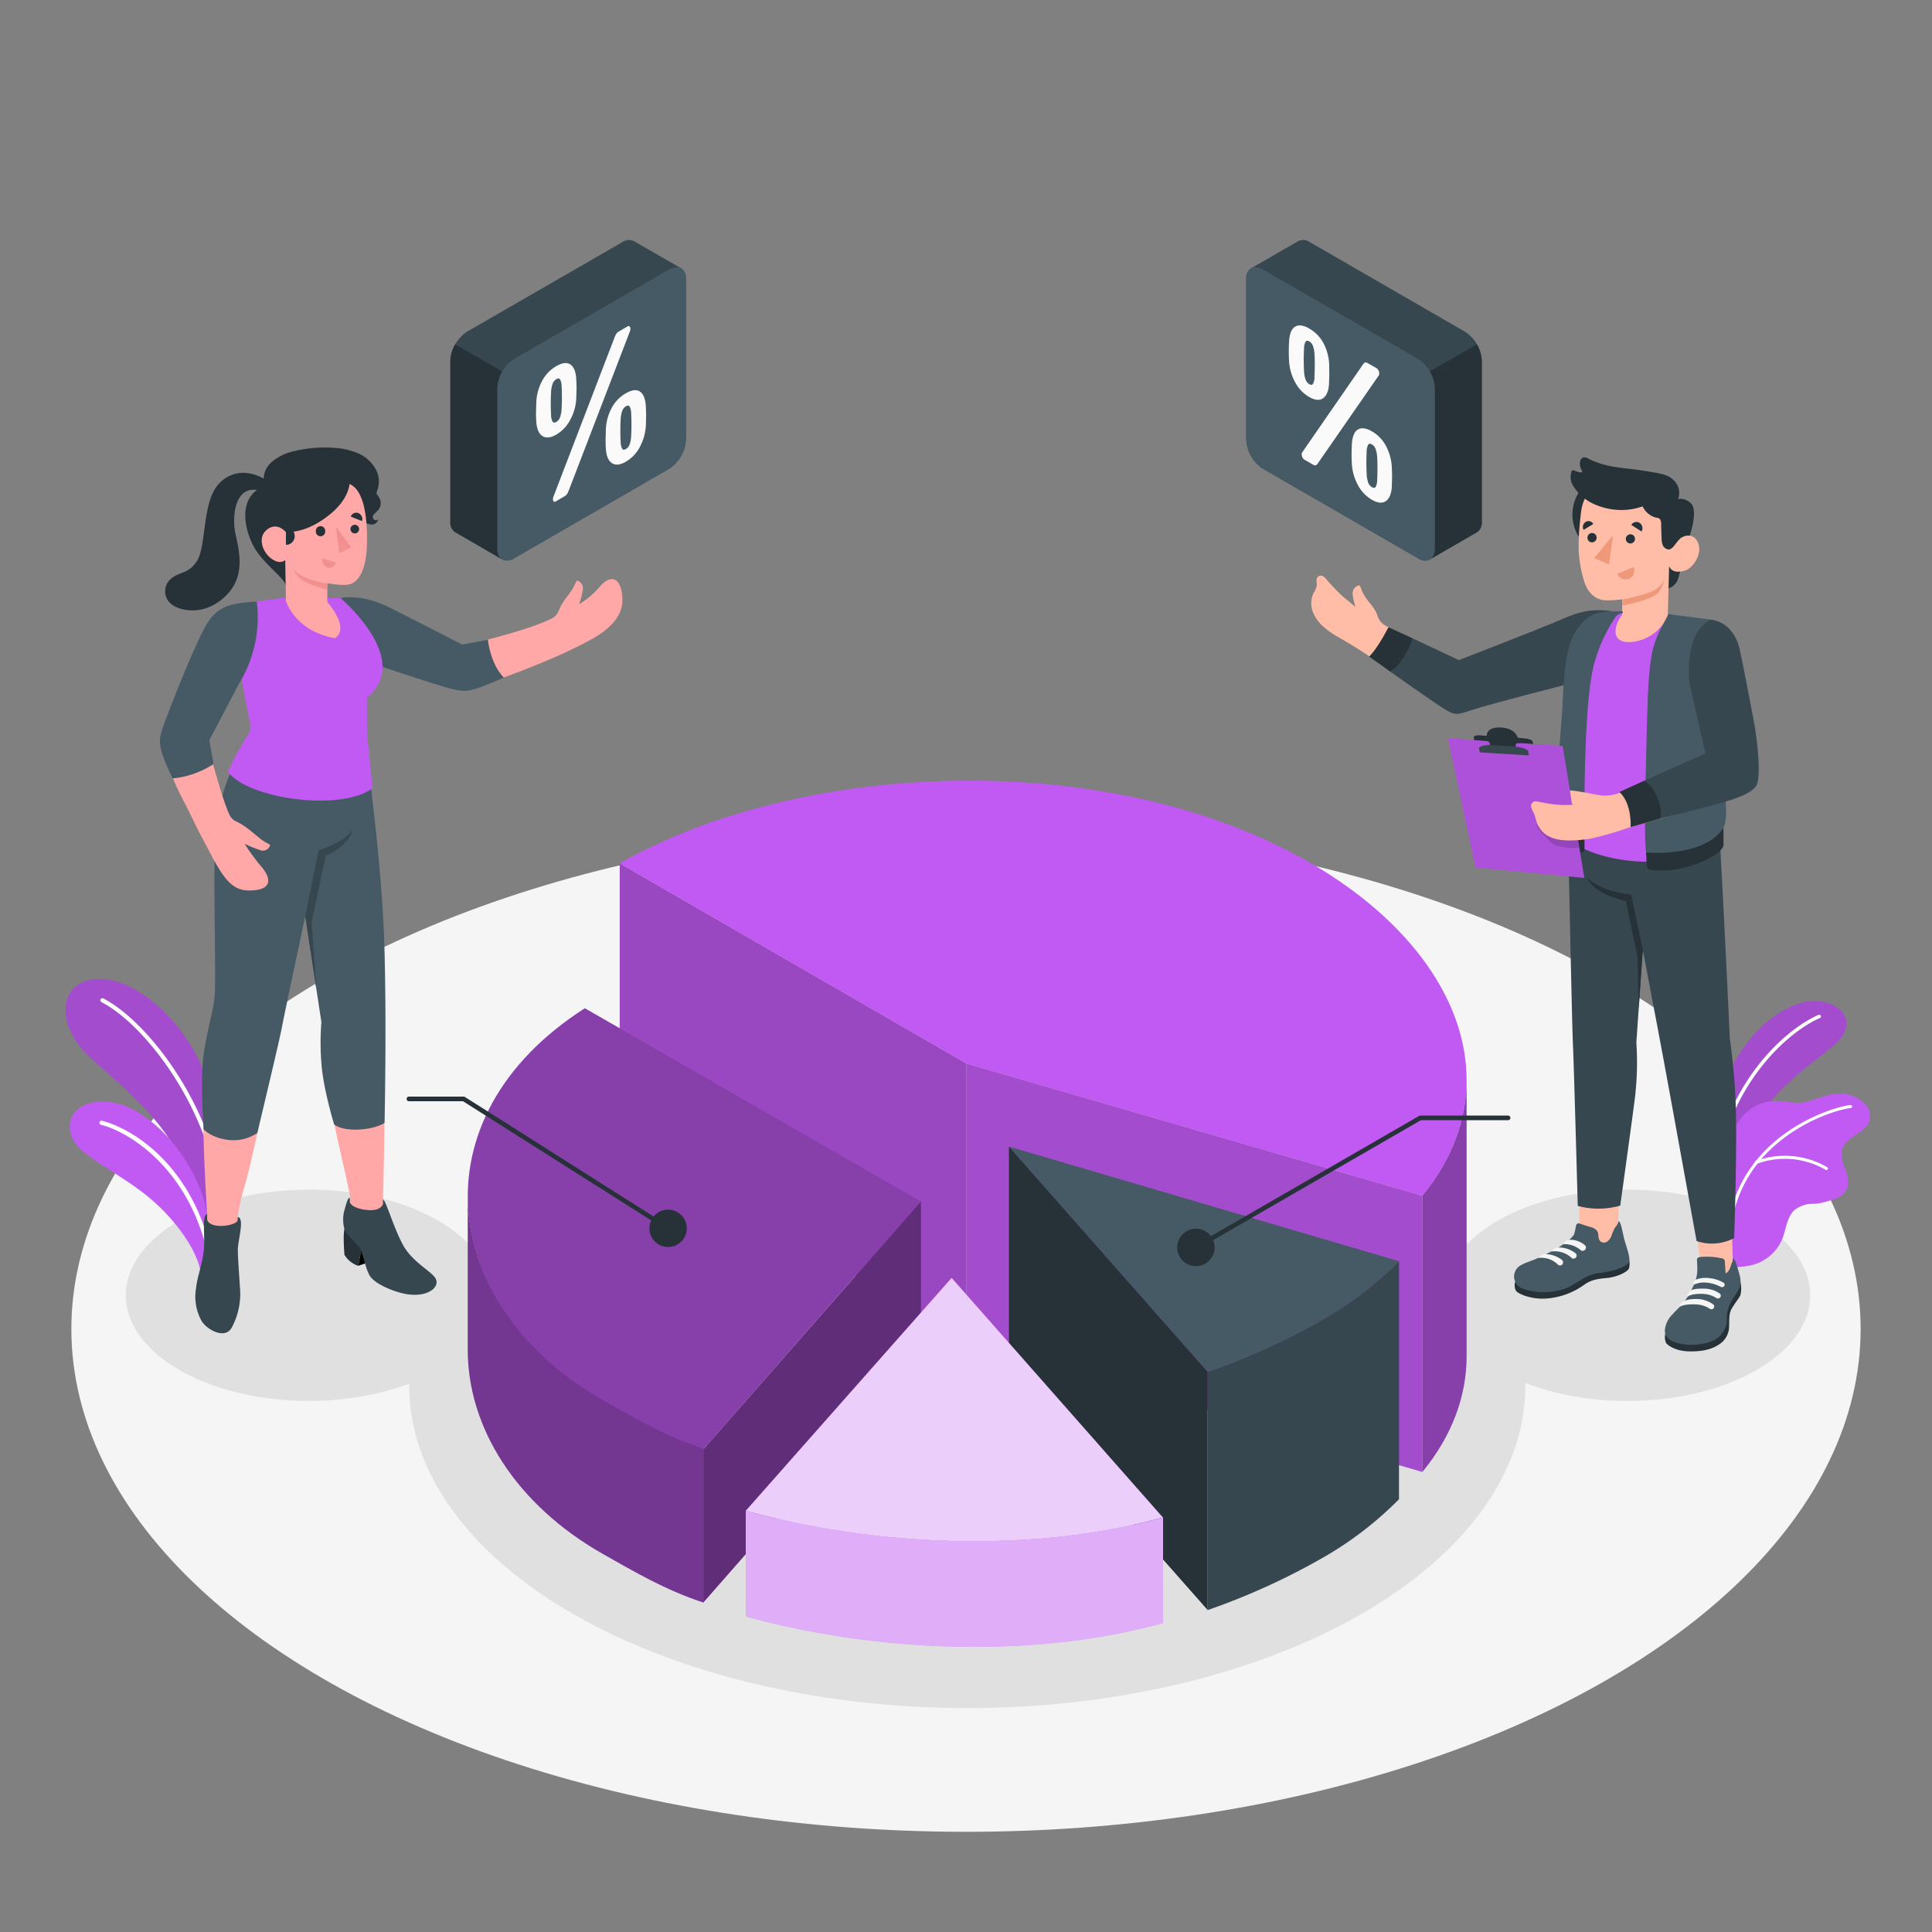 <svg xmlns="http://www.w3.org/2000/svg" viewBox="0 0 500 500"><rect x="0" y="0" width="500" height="500" fill="#808080" stroke="none"/><g id="freepik--Floor--inject-42"><ellipse id="freepik--floor--inject-42" cx="250" cy="343.94" rx="231.53" ry="130.13" style="fill:#f5f5f5"></ellipse></g><g id="freepik--Shadows--inject-42"><ellipse id="freepik--Shadow--inject-42" cx="79.91" cy="335.22" rx="47.36" ry="27.34" style="fill:#e0e0e0"></ellipse><ellipse id="freepik--shadow--inject-42" cx="421.13" cy="335.22" rx="47.36" ry="27.34" style="fill:#e0e0e0"></ellipse><ellipse id="freepik--shadow--inject-42" cx="250.33" cy="358.68" rx="144.42" ry="83.38" style="fill:#e0e0e0"></ellipse></g><g id="freepik--Plants--inject-42"><g id="freepik--plants--inject-42"><path d="M58.16,303.59c.88-7.24-2.53-22.88-8.89-33.19s-17.34-18.64-26.08-16.79c-8.15,1.72-8.55,12.08.1,20s21.87,18.22,24.61,30.47l7,15.48Z" style="fill:#C05AF2"></path><g style="opacity:0.15"><path d="M58.16,303.59c.88-7.24-2.53-22.88-8.89-33.19s-17.34-18.64-26.08-16.79c-8.15,1.72-8.55,12.08.1,20s21.87,18.22,24.61,30.47l7,15.48Z"></path></g><path d="M57.48,313.56a.53.53,0,0,1-.42-.48c-1.84-25.31-19.38-47.84-30.8-53.73a.53.53,0,0,1-.23-.72.53.53,0,0,1,.72-.23c11.64,6,29.51,28.91,31.37,54.6a.54.54,0,0,1-.49.57Z" style="fill:#fff"></path><path d="M51.87,328.93c-.67-4.21-4.82-11.53-12.18-18.06-8.15-7.22-19.06-11.42-21.07-16.51-2.42-6.12,3.08-10.95,12.08-8.7s23.54,16.67,23.82,35.75Z" style="fill:#C05AF2"></path><path d="M54.16,324.87a.54.54,0,0,1-.42-.4c-5-22.1-20.24-31.5-27.6-33.38a.54.54,0,0,1-.39-.65.53.53,0,0,1,.65-.39c8.14,2.09,23.28,11.63,28.38,34.18a.52.52,0,0,1-.4.64A.41.41,0,0,1,54.16,324.87Z" style="fill:#fff"></path></g><g id="freepik--plants--inject-42"><path d="M442.36,304.79s-.85-13.12,3.74-24.25,12.26-18.93,20.34-21.06,16.06,4.23,8.22,11S452.2,285.32,448.51,306Z" style="fill:#C05AF2"></path><g style="opacity:0.15"><path d="M442.36,304.79s-.85-13.12,3.74-24.25,12.26-18.93,20.34-21.06,16.06,4.23,8.22,11S452.2,285.32,448.51,306Z"></path></g><path d="M444.16,301h-.09a.45.45,0,0,1-.34-.53c4.81-22.86,19.67-34.72,26.86-37.8a.45.45,0,1,1,.35.82c-7,3-21.61,14.66-26.34,37.16A.46.46,0,0,1,444.16,301Z" style="fill:#fff"></path><path d="M483.93,289.76c-.4,1.71-2,2.86-3.44,3.81s-3.08,2-3.66,3.62c-1.17,3.34,2.5,7,1.19,10.32a5.48,5.48,0,0,1-3.27,2.83,36,36,0,0,1-3.55,1,15.13,15.13,0,0,1-1.75.2,7.88,7.88,0,0,0-4.87,1.48c-2.14,1.8-2.3,5-3.3,7.57a11.57,11.57,0,0,1-7.09,6.59c-2.65.87-6.83,1-7.76,0-.7-.82.36-3.87.19-4.93a43.72,43.72,0,0,1-.51-8.24,15.74,15.74,0,0,0-.18-3.76c-.28-1.38-.54-2.77-.8-4.16s-.85-2.61-.6-4.22a15.55,15.55,0,0,1,1.59-4.38c.68-1.38,1.36-2.75,2.06-4.12a21.69,21.69,0,0,1,2.88-4.58,11.53,11.53,0,0,1,8.3-3.87c2.6-.06,5.33.89,7.91.27s4.85-1.75,7.47-2.06a9.18,9.18,0,0,1,7.69,2.31A4.88,4.88,0,0,1,483.93,289.76Z" style="fill:#C05AF2"></path><path d="M447.38,320h0a.39.39,0,0,1-.36-.42c1.78-24.76,26-32.91,31.85-33.6a.41.41,0,0,1,.44.35.39.39,0,0,1-.35.43c-5.76.68-29.41,8.65-31.15,32.88A.41.41,0,0,1,447.38,320Z" style="fill:#fff"></path><path d="M472.68,302.81a.44.44,0,0,1-.22-.07,21,21,0,0,0-17.81-1.54.39.39,0,0,1-.5-.24.4.4,0,0,1,.24-.5,21.76,21.76,0,0,1,18.51,1.63.39.39,0,0,1-.22.72Z" style="fill:#fff"></path></g></g><g id="freepik--pie-chart--inject-42"><g id="freepik--pie-chart--inject-42"><path d="M250.13,275.24l-89.75-51.81c38-21.66,97.65-28.14,146.85-13.61,60.78,18,90.19,63.87,60.88,99.64Z" style="fill:#C05AF2"></path><polygon points="250.13 275.24 250.13 346.73 368.11 380.94 368.11 309.46 250.13 275.24" style="fill:#C05AF2"></polygon><polygon points="250.13 275.24 250.13 346.73 368.11 380.94 368.11 309.46 250.13 275.24" style="opacity:0.15"></polygon><polygon points="160.38 223.43 160.38 294.91 250.13 346.73 250.13 275.24 160.38 223.43" style="fill:#C05AF2"></polygon><polygon points="160.38 223.43 160.38 294.91 250.13 346.73 250.13 275.24 160.38 223.43" style="opacity:0.2"></polygon><path d="M368.11,380.94c7.8-9.52,11.44-19.76,11.44-30V279.46c0,10.24-3.64,20.48-11.44,30Z" style="fill:#C05AF2"></path><path d="M368.11,380.94c7.8-9.52,11.44-19.76,11.44-30V279.46c0,10.24-3.64,20.48-11.44,30Z" style="opacity:0.3"></path><path d="M342.29,341.54a177.64,177.64,0,0,1-29.74,13.52l-51.44-58.33L362.06,326.4A91.48,91.48,0,0,1,342.29,341.54Z" style="fill:#455a64"></path><polygon points="261.11 296.73 261.11 358.37 312.55 416.69 312.55 355.06 261.11 296.73" style="fill:#263238"></polygon><path d="M312.55,416.69a176.85,176.85,0,0,0,29.74-13.52A91.48,91.48,0,0,0,362.06,388V326.4a91.48,91.48,0,0,1-19.77,15.14,177.64,177.64,0,0,1-29.74,13.52Z" style="fill:#37474f"></path><path d="M182,375.09c-9.72-3.19-17.66-7.86-26-12.58-42.24-24-49-73.19-4.64-101.57l86.94,49.95Z" style="fill:#C05AF2"></path><path d="M182,375.09c-9.72-3.19-17.66-7.86-26-12.58-42.24-24-49-73.19-4.64-101.57l86.94,49.95Z" style="opacity:0.3"></path><polygon points="238.35 310.89 182.02 375.09 182.02 414.72 238.35 350.52 238.35 310.89" style="fill:#C05AF2"></polygon><polygon points="238.35 310.89 182.02 375.09 182.02 414.72 238.35 350.52 238.35 310.89" style="opacity:0.5"></polygon><path d="M182,414.72c-9.72-3.19-17.66-7.86-26-12.58-22.5-12.78-34.94-32.71-34.94-52.83V309.46c0,20.12,12.44,40.05,34.94,52.83,8.31,4.72,16.25,9.39,26,12.58Z" style="fill:#C05AF2"></path><path d="M182,414.72c-9.72-3.19-17.66-7.86-26-12.58-22.5-12.78-34.94-32.71-34.94-52.83V309.46c0,20.12,12.44,40.05,34.94,52.83,8.31,4.72,16.25,9.39,26,12.58Z" style="opacity:0.4"></path><path d="M300.94,392.72C267.48,402,226.61,400.28,193,391l53.28-60.28Z" style="fill:#C05AF2"></path><path d="M300.94,392.72C267.48,402,226.61,400.28,193,391l53.28-60.28Z" style="fill:#fff;opacity:0.7"></path><path d="M193,418.33c33.62,9.27,74.49,11,108,1.71V392.72C267.48,402,226.61,400.28,193,391Z" style="fill:#C05AF2"></path><path d="M193,418.33c33.62,9.27,74.49,11,108,1.71V392.72C267.48,402,226.61,400.28,193,391Z" style="fill:#fff;opacity:0.5"></path></g><g id="freepik--Line--inject-42"><circle cx="172.9" cy="317.89" r="4.84" style="fill:#263238"></circle><path d="M172.9,318.49a.62.62,0,0,1-.32-.09L119.83,285h-14a.6.6,0,0,1,0-1.2H120a.58.58,0,0,1,.32.1l52.9,33.52a.59.59,0,0,1,.18.82A.58.58,0,0,1,172.9,318.49Z" style="fill:#263238"></path></g><g id="freepik--line--inject-42"><path d="M304.67,322.83a4.84,4.84,0,1,0,4.84-4.84A4.84,4.84,0,0,0,304.67,322.83Z" style="fill:#263238"></path><path d="M309.51,323.43a.6.6,0,0,1-.52-.3.59.59,0,0,1,.22-.81l58.07-33.53a.6.6,0,0,1,.29-.08h22.72a.6.6,0,0,1,.6.6.59.59,0,0,1-.6.59H367.73L309.8,323.35A.6.6,0,0,1,309.51,323.43Z" style="fill:#263238"></path></g></g><g id="freepik--character-2--inject-42"><g id="freepik--Character--inject-42"><path d="M345.66,152.55c.47.49,1,1,1.45,1.44.66.63,2,1.64,2.68,2.27.2.19,1,.7,1.06.92a14.3,14.3,0,0,1-.78-3.37,2.08,2.08,0,0,1,1.62-2.31c.45-.05.48,1.08,1.42,2.65,1.2,2,2.75,3,3.47,5.48a4.44,4.44,0,0,0,2.32,2.46l18.66,9.27s13.64-5.06,20.71-7.83c8.21-3.22,17.61-6.28,19.19-4.6l-15.69,14.18s-11.94,6.47-21.24,10.17c-3.13,1.25-4.87.8-7.4-.9a172,172,0,0,1-15.9-10.51,105.11,105.11,0,0,0-10.15-6.56c-2.71-1.52-5.87-3.56-7.14-6.54a6.28,6.28,0,0,1-.06-5.16,6.5,6.5,0,0,0,.9-2,9.5,9.5,0,0,0-.06-1.3,1.34,1.34,0,0,1,.46-1.16,1.18,1.18,0,0,1,1.23,0,3.61,3.61,0,0,1,.94.89C344.09,150.88,344.86,151.73,345.66,152.55Z" style="fill:#ffbda7"></path><path d="M417.17,158.17c-7-1-10.58,1.13-15.4,3.13-5.74,2.37-24.22,9.54-24.22,9.54l-11.92-5.62s-2.74,6.19-5.69,8.71c0,0,10.71,7.59,13.69,9.44s3.15,1.75,7.83.22,25.83-6.93,25.83-6.93Z" style="fill:#37474f"></path><path d="M365.63,165.22l-6.29-2.91s-2.69,5.33-5,7.61l5.6,4a15.12,15.12,0,0,0,3.52-4.2A18.59,18.59,0,0,0,365.63,165.22Z" style="fill:#263238"></path><g id="freepik--Botom--inject-42"><path d="M448.56,329.39c-2.43,1.4-5.17,1.37-8.15.24l-2-16,9.68,1Z" style="fill:#ffbda7"></path><path d="M418.7,320.69c-2,4.57-5.76,3.43-10.1.67l.27-16.13,10.24-.31Z" style="fill:#ffbda7"></path><path d="M431,345.09a3.81,3.81,0,0,0,.18,2.48c.34.49,2.23,2,5.58,2.15,3.2.14,6-.38,7.88-1.63a5.5,5.5,0,0,0,2.83-4.41c.12-1.82-.13-3.57.69-5s2-2.82,2.26-3.52a7.19,7.19,0,0,0-.09-3.71Z" style="fill:#263238"></path><path d="M439.25,329a9,9,0,0,1-.33,2,21.3,21.3,0,0,1-3.11,6c-.94,1.17-2.11,2.15-3.1,3.29a6.53,6.53,0,0,0-1.85,4c-.06,2.51,2.68,3.28,4.78,3.59a15.44,15.44,0,0,0,6.79-.54,6.24,6.24,0,0,0,4.44-5.13c.09-.7,0-1.41.09-2.11a9.81,9.81,0,0,1,1.82-4.44,13.42,13.42,0,0,0,1.42-2.43c.61-1.57,0-3.29-.43-4.83-.4-1.32-.86-2.82-1.32-2.68a1.85,1.85,0,0,1-.09.81,3.38,3.38,0,0,0-.34.8,6.36,6.36,0,0,1-.35,1,2.77,2.77,0,0,1-1.08,1.26l-.18-2.83a1.27,1.27,0,0,0-.24-.83,1.3,1.3,0,0,0-.81-.32,17.66,17.66,0,0,0-5.37-.29,1,1,0,0,0-.71.34,1.06,1.06,0,0,0-.1.64C439.23,327.19,439.29,328.08,439.25,329Z" style="fill:#455a64"></path><path d="M436.76,335.58c.91-.72,3-.79,4.15-.71a7,7,0,0,1,3.28,1.05.73.73,0,0,0,.95-.11h0a.69.69,0,0,0-.1-1.06,7.08,7.08,0,0,0-3.69-1.24c-2.82-.12-3.63.39-3.63.39S436.46,334.76,436.76,335.58Z" style="fill:#f5f5f5"></path><path d="M434.69,338.21c1.15-.72,3.46-.69,4.6-.6a6.6,6.6,0,0,1,3.2,1.1.73.73,0,0,0,.95-.1h0a.69.69,0,0,0-.1-1.06,7.3,7.3,0,0,0-3.78-1.35c-2.82-.12-3.53.48-3.53.48A2.33,2.33,0,0,0,434.69,338.21Z" style="fill:#f5f5f5"></path><path d="M442.38,330.78a7,7,0,0,0-3.52.4c-.49.3-.79,1.09-.47,1.28a6.45,6.45,0,0,1,3.12-.53,9.51,9.51,0,0,1,3.07.75c.24.1.53.24.79.37a.66.66,0,0,0,.91-.31h0a.62.62,0,0,0-.27-.8A9.06,9.06,0,0,0,442.38,330.78Z" style="fill:#f5f5f5"></path><path d="M392.12,331.79a3,3,0,0,0,.19,2.23c.33.64,3.8,2.46,8.38,2a19.22,19.22,0,0,0,9.41-3.6c1.71-1.21,3.53-1.49,5.8-1.68s5.23-1.43,5.69-2.5a5,5,0,0,0-.16-2.9Z" style="fill:#263238"></path><path d="M410.17,317.11l-1.21-.4a1,1,0,0,0-.68-.06c-.29.12-.4.47-.47.78a11.24,11.24,0,0,1-.44,2,5,5,0,0,1-1.25,1.39,20.74,20.74,0,0,1-3.6,2.48c-1.48.85-2.93,1.52-4.46,2.26s-3.65,1.26-4.86,2.13a3.31,3.31,0,0,0,.18,5.47c1.81,1,6.5,2,11.35.45,2.64-.84,5.52-3.77,9-4.15,2.22-.24,6.41-1,7.79-2.72.51-.76-.27-3.12-.91-5.15-.7-2.22-1.05-5.71-1.78-5.49,0,.75-.66,1.2-1,1.83a12.89,12.89,0,0,0-.75,1.8,3.24,3.24,0,0,1-1.11,1.57,1.5,1.5,0,0,1-1.81-.05c-.67-.66-.32-1.86-.82-2.66a2.89,2.89,0,0,0-1.6-1Z" style="fill:#455a64"></path><path d="M404.56,322a2.06,2.06,0,0,1,1.61-1.15,5.94,5.94,0,0,1,3.95,1.36.82.82,0,0,1-.08,1.37h0a.81.81,0,0,1-1-.08A6.35,6.35,0,0,0,404.56,322Z" style="fill:#f5f5f5"></path><path d="M401.47,323.89a2.4,2.4,0,0,1,1.92-1.06,7.34,7.34,0,0,1,4.32,1.47.81.81,0,0,1-.07,1.33h0a.78.78,0,0,1-.91-.08A6.38,6.38,0,0,0,401.47,323.89Z" style="fill:#f5f5f5"></path><path d="M398.06,325.57a2.66,2.66,0,0,1,2-1,7.15,7.15,0,0,1,4.15,1.49.81.81,0,0,1-.07,1.33h0a.8.8,0,0,1-.92-.08A6.1,6.1,0,0,0,398.06,325.57Z" style="fill:#f5f5f5"></path><path d="M444.79,212.44c1.1,17.52,2.88,56.17,2.88,56.17.25,2.18,1.06,7.41,1.45,15.27.58,11.39-.32,36.53-.32,36.53a12.32,12.32,0,0,1-9.73.77s-6.48-35.86-8.55-47c-1.82-9.83-5.37-28.34-5.37-28.34l-1.66,23.95a78.25,78.25,0,0,1-.39,14.47c-.65,5.19-3.78,27.75-3.78,27.75a20.58,20.58,0,0,1-11,.08s-1-36.81-1.24-41.59c-.27-5.46-1.41-61.54-1.41-61.54Z" style="fill:#37474f"></path><path d="M425.15,245.8l-3-14.3s-7.21-.41-11.3-4.3c0,0,.82,3.91,9.93,6l3,14.46.3,13.45Z" style="fill:#263238"></path></g><path d="M441.49,160.29c3.44.61,3.67,2.32,4.42,5.73a28.21,28.21,0,0,1,.88,8.4l-2.57,20.19.88,23.26c-5.54,6-27.7,8-39.81-.87,0,0,.14-38.21.69-44.34,1-10.72,5.84-14.52,13-14.5l12.19,1Z" style="fill:#C05AF2"></path><path d="M428.6,133.21a10.83,10.83,0,1,1-10.79-10.86A10.82,10.82,0,0,1,428.6,133.21Z" style="fill:#263238"></path><path d="M432,135.33l2.31-6.21a4,4,0,0,1,3.36,1.2c1.44,1.48.61,6.09-1.2,10.61,0,0-1.78,8.24-2.49,9.59a3.74,3.74,0,0,1-2.16,1.73Z" style="fill:#263238"></path><path d="M432.16,141.3c.67.4,1.61-.87,2.43-1.72s3.5-2,4.82.8-1.2,6.62-3.3,7.27c-3.62,1.13-4.16-1.19-4.16-1.19l-.32,13a11.63,11.63,0,0,1-8.81,6.63c-6.42.85-5.08-4.43-3-7l0-4a22.41,22.41,0,0,1-4.88.23c-2.66-.42-4.33-2.52-5.12-5.41-1.28-4.63-1.76-8.37-.63-17.46,1.24-10,12.84-10,19.09-6.07S432.16,141.3,432.16,141.3Z" style="fill:#ffbda7"></path><path d="M432.1,142.18c1-.3,1.81-2,2.49-2.6,1.15-1-.29-10.46-.29-10.46a4.44,4.44,0,0,0-1.09-4.76c-1.56-1.73-4.17-1.93-8.64-2.65-2.2-.35-4.8-.53-7-.93a22.08,22.08,0,0,1-6.49-2.08,2,2,0,0,0-1.24-.32,1.16,1.16,0,0,0-.78.65,2.14,2.14,0,0,0-.18,1,4,4,0,0,0,.18,1.09c.07.21.5.84.41,1-.23.45-1.94-.31-2.29-.42a.43.43,0,0,0-.25,0,.44.44,0,0,0-.14.16,4.19,4.19,0,0,0,.2,3.62,12.22,12.22,0,0,0,6.15,5.23,17,17,0,0,0,8.38,1.17,16.38,16.38,0,0,0,3.57-.83,8.68,8.68,0,0,0,.78,1.22,5.58,5.58,0,0,0,1.16,1,4.77,4.77,0,0,0,1.39.65c.51.14,1,.07,1.28.62a2.64,2.64,0,0,1,.21,1.15c0,1.16.07,2.31.1,3.46a5.94,5.94,0,0,0,.23,1.74,1.9,1.9,0,0,0,1.17,1.22A1.18,1.18,0,0,0,432.1,142.18Z" style="fill:#263238"></path><path d="M419.88,155.15s5.95-1.18,8-2.27a7,7,0,0,0,2.88-2.83,9.37,9.37,0,0,1-1.65,3.34c-1.52,1.94-9.26,3.34-9.26,3.34Z" style="fill:#f0997a"></path><path d="M420.76,139.5a1.19,1.19,0,1,0,1.19-1.23A1.21,1.21,0,0,0,420.76,139.5Z" style="fill:#263238"></path><path d="M422.18,135.84l2.64,1.71a1.65,1.65,0,0,0-.49-2.23A1.53,1.53,0,0,0,422.18,135.84Z" style="fill:#263238"></path><path d="M422.74,146.74l-4.19,1.79a2.32,2.32,0,0,0,3.08,1.22A2.2,2.2,0,0,0,422.74,146.74Z" style="fill:#f0997a"></path><path d="M409.84,137.13l2.51-1.52a1.41,1.41,0,0,0-2-.53A1.55,1.55,0,0,0,409.84,137.13Z" style="fill:#263238"></path><path d="M410.83,139.13a1.2,1.2,0,0,0,1.18,1.24,1.23,1.23,0,0,0,1.2-1.24,1.19,1.19,0,1,0-2.38,0Z" style="fill:#263238"></path><polygon points="417.46 138.49 416.44 146.09 412.57 144.42 417.46 138.49" style="fill:#f0997a"></polygon><path d="M426,220.61l.17,3.37a1.23,1.23,0,0,0,1.09,1.16,25.35,25.35,0,0,0,11.65-1.49c7-2.61,7.13-4.85,7.13-4.85l0-4.56Z" style="fill:#263238"></path><path d="M410.06,217.21v2.6a.81.81,0,0,1-1.05.77,15.08,15.08,0,0,1-2.88-1.18,6.52,6.52,0,0,1-2.11-1.71l-.13-3.94Z" style="fill:#263238"></path><path d="M403.89,213.75c1.46,2.36,6.17,3.46,6.17,3.46s-.11-1.7,0-11,.45-26.62,2.49-34.36a41.32,41.32,0,0,1,5.42-12,2.68,2.68,0,0,1,2-1.19v-.45c-7-.11-8.64.6-11.61,4.34s-3.57,10.79-3.92,18.76C404.1,189,401.87,207.92,403.89,213.75Zm22.19-20.36c-.56,21.41-.32,25.47-.06,27.22,0,0,15,1.45,20-6.37,1.7-3.53-.23-11.69-.64-19.33l2.31-26.12a8.47,8.47,0,0,0-4.88-8.42l-11.06-1.44c-.93,2.16-3,5-4,9.21C426.49,173.56,426.4,181.35,426.08,193.39Z" style="fill:#455a64"></path><polygon points="374.71 191.03 404.41 193.07 410.02 227.2 381.86 224.52 374.71 191.03" style="fill:#C05AF2"></polygon><polygon points="374.71 191.03 404.41 193.07 410.02 227.2 381.86 224.52 374.71 191.03" style="opacity:0.1"></polygon><path d="M397.75,213.12c-.18.68.27,1.65,1.62,2.8,1.09.93,1.8,2.55,3.66,3,3.78.92,5.69.39,5.69.39l-.76-4.67Z" style="opacity:0.15"></path><path d="M383.13,194.58s-.07-.47-.15-1.05,1.71-.94,4-.79l4.38.29c2.29.14,4.21.74,4.29,1.32l.14,1.05Z" style="opacity:0.15"></path><path d="M381.41,190.82c-.05-.36.68-.6,1.64-.52l1.73.14s-.31-2.28,3.55-2.17,4.47,2.66,4.47,2.66l1.84.16c1,.09,1.92.46,2,.81l.16.64-15.3-1S381.46,191.18,381.41,190.82Z" style="fill:#263238"></path><path d="M383.46,191.61c1.4.07,2,.14,2.11,1s.17,1.79.17,1.79l6.77.47s-.21-1.29-.27-1.8.21-.87,1.29-.79l.13-.44L383,191.24Z" style="fill:#263238"></path><path d="M382.93,194.72s-.07-.47-.15-1.05,1.71-.94,4-.79l4.38.28c2.29.15,4.21.74,4.29,1.33l.15,1Z" style="fill:#37474f"></path><path d="M406.3,204.57c2.11.11,5.35.84,7.16,1.13a8.89,8.89,0,0,0,2.86.15,13.39,13.39,0,0,0,2.27-.44c2.6-1.19,23.32-9.67,23.32-9.67l-3.52-20.39s-.83-13.1,4.89-14.48c4.4,2,5.8,5.88,7.82,14.5,2.32,9.86,4.09,21.38,3.18,24.51-.62,2.14-.74,4.45-5.55,6.31-5.08,2-10.76,3.3-27.49,8.1a85.29,85.29,0,0,1-9.61,2.75c-8.54,1.33-11.94-.22-13.64-3.52-.49-1-.57-2-1-3a6.69,6.69,0,0,1-.7-1.63,1.26,1.26,0,0,1,.71-1.46,1.72,1.72,0,0,1,.81,0c1.36.26,2.71.52,4.06.71a26.32,26.32,0,0,0,4.69.16.51.51,0,0,0,.24,0c.23-.1.17-.19,0-.27" style="fill:#ffbda7"></path><path d="M442.83,160.37c4,.5,6.58,3.83,7.42,7.75,1.31,6.15,1.93,9.68,3.45,17.49,1.39,7.08,1.92,15.16,1,17.37s-5.41,3.67-8.25,4.51c-4.24,1.26-16.86,4.4-16.86,4.4.09-3-1.6-8-4.19-9.8L441.36,195l-4.08-18.08S435.5,163.77,442.83,160.37Z" style="fill:#37474f"></path><path d="M425.44,202.09s2.16.81,3.58,4.53.61,5.27.61,5.27L422,214.06s.43-6-2.89-9.09Z" style="fill:#263238"></path></g></g><g id="freepik--character-1--inject-42"><g id="freepik--character--inject-42"><path d="M53.62,314.27s-2-28.86-.46-39.71c1.28-9.32,2.78-13.18,3.05-15.3,0,0,2.3-21.89,2.49-40.49.09-9,.92-15.33,5.82-26l30.84,7c.64,4.73,3.52,36.72,4,64.68.45,24.48-.24,45.91-.24,45.91l0,1.28c0,1.43.32,2.43,1.24,4.73a27.65,27.65,0,0,0,4.88,8.08c.65.71,5.15,4.64,5.75,5.48,1.93,2.26-2.08,3.53-5,3.13-3.14-.42-8-1.61-9.39-3.52-.92-1.27-1.61-5.73-2.56-7-3.19-4.36-4.5-6.23-4.53-7.62,0-2.51.83-3.5,1.13-4.92-.25-3-6.65-27.35-6.76-36-.06-4.11.22-9.78.22-9.78l-5-28.49c-1.91,7.11-5.39,20.38-6.53,27.16-1.38,8.29-6.09,32.41-9.05,43.38a57.24,57.24,0,0,0-2,8.65s-.09,1-.09,1c-.07,1.23-.6,14.32-1.09,17.09-1,5.77-6.14,5-7,.37-.7-4,.18-16.26.2-17.77Z" style="fill:#ffa8a7"></path><path d="M53.62,314.27c-1.45,0-.5,5.62-.87,9.23-.4,3.86-1.67,6.68-2,9.84a12.86,12.86,0,0,0,1.21,8.11c1,2.31,6.08,5.48,8,2.17a18.54,18.54,0,0,0,2.12-10.68c-.23-3.73-.45-6.45-.53-9.28-.06-2.5,1.86-8.36,0-8.72l-.09,1c-.67,1.35-7.09,2.28-7.85-.31Z" style="fill:#37474f"></path><path d="M89.15,318c-.44,1.81,0,6.75,0,6.75a6.59,6.59,0,0,0,3.56,2.85L94,320.69Z" style="fill:#263238"></path><polygon points="92.73 327.57 98.87 325.55 100.35 320.11 93.45 323.6 92.73 327.57"></polygon><path d="M99.11,311.67l0-1.28c.83.4,2.66,7.12,5.14,11.72,2.27,4.21,6.76,6.55,8.22,8.38,1.95,2.45-1.84,5.6-7.93,4.3-3-.64-7.59-2.58-8.83-4.61s-1.65-5.78-2.67-7.28-3.42-3.22-3.93-4.93a9.24,9.24,0,0,1,0-4.7c.48-1.55.89-3.43,1.42-3.26l0,1.18c.41.83,1.88,1.79,4.95,2C97,313.23,98.44,313,99.11,311.67Z" style="fill:#37474f"></path><path d="M95,196s3.77,27.15,4.44,47.66.08,46.95.08,46.95-2.12,1.51-6.78,1.72-6.27-1.35-6.27-1.35-2.85-9.29-3.29-15.82a66.17,66.17,0,0,1,0-10.64L79,237.12S73.53,262.71,72.93,266s-6.34,27.21-6.34,27.21A11,11,0,0,1,59,295c-4.46-.59-6.3-2.73-6.3-2.73s-.92-12.31-.06-18.9,2.63-11.65,2.94-16-.31-27.66,0-37,1.36-16.58,8.36-29.15Z" style="fill:#455a64"></path><path d="M79,237.12,82.47,220s6-1.58,8.85-5.26c0,0-.78,4.08-7,6.7L80.65,238.5l1.25,17.64Z" style="fill:#37474f"></path><path d="M100.73,157.56c7.34,3.62,15.47,8.65,19.47,9.36,5.79-1.14,18.41-4.57,22.76-6.95a3.61,3.61,0,0,0,1.65-1.92c.82-2.16,1.91-3.21,3.14-5,1-1.38,1.29-2.83,1.7-2.77a2.11,2.11,0,0,1,1.38,2.36,17.4,17.4,0,0,1-1,3.78,22.51,22.51,0,0,0,5.22-4.38c2.78-3.41,5.61-2.94,6,2.49.14,1.95.07,6.1-7,10.36-2,1.23-6.56,3.46-9.32,4.69-7.36,3.28-15.62,6.25-20.93,8.12a13.9,13.9,0,0,1-6.37.15c-13.41-3-22.4-7.8-29.56-10.87l.24-12.26C92.54,154.92,94.41,154.44,100.73,157.56Z" style="fill:#ffa8a7"></path><path d="M87.92,154.74c5.2-.79,10.11,1.1,12.61,2.35,7.88,3.94,18.88,9.64,19.09,9.7s6.64-1.27,6.64-1.27.57,6.2,4.14,9.85c0,0-5.48,2.4-7.65,3s-3.09.57-6-.11-20-6.39-20-6.39Z" style="fill:#455a64"></path><path d="M73.83,154.61,65,155.87c1.6,9.51-2.9,17.88-2.9,17.88l2.81,14.47c-.12,1.72-3.15,5-5.93,11.53,5.21,7,29.1,10.38,37.44,4.26-.81-8-1.19-11.95-1.45-14.45l0-9c10.45-8.58-2.16-21.63-6.8-25.78H83.81Z" style="fill:#C05AF2"></path><path d="M41.81,191.08c1.88-7.33,8.2-20,10.46-25.84,2.59-6.73,7-9.11,11.86-9.18,1.76,2.29,2.51,13.75-2.95,20.31-2.32,4.89-7.62,15.13-7.62,15.13.18,1.32,3.75,14.89,5.82,19.37a3.61,3.61,0,0,0,1.83,1.76c2.15.93,4.67,3.28,6.38,4.61,1.34,1,2.37,1.2,2.28,1.61a1.94,1.94,0,0,1-2.32,1.23,31.24,31.24,0,0,1-4.25-1.72,53.32,53.32,0,0,0,4.25,5.82c2.89,3.34,2.79,6.19-2.83,6.28-4.26.06-6.5-2.33-10.28-9.62-1.08-2.1-2.65-4.89-3.95-7.59-3.28-6.83-3.92-7.44-5.72-11.8C41.94,194.56,41.08,193.91,41.81,191.08Z" style="fill:#ffa8a7"></path><path d="M66.45,155.67c-5.76.48-9.44.65-12.51,5.16S43,185.61,42,188.68s-1.2,4.69,2.67,12.77a23.11,23.11,0,0,0,10.58-3.72l-1.07-6.17L61.81,177A32.79,32.79,0,0,0,66.45,155.67Z" style="fill:#455a64"></path><path d="M73.93,151.53c0-1.54-5.12-5.21-7.68-9.1-2.38-3.6-5.71-13.51,2.17-16.67a7,7,0,0,1,0-3.21,6.18,6.18,0,0,1,2.12-3.18,13.57,13.57,0,0,1,6-2.7,32.86,32.86,0,0,1,9.84-.77,18.16,18.16,0,0,1,6.26,1.4,9.57,9.57,0,0,1,4.67,4.27,6.71,6.71,0,0,1,.4,5.14c-.36,1-.4.9.2,1.73a3,3,0,0,1,.59,2.19c-.23,1.69-1.84,2.11-2,3a.82.82,0,0,0,1.41.73,1.69,1.69,0,0,1-2,1.35c-1.82-.1-3.44-2.57-3.44-2.57Z" style="fill:#263238"></path><path d="M68.26,123.88c-3.05-1.77-7.65-2.57-11.31,1-4.83,4.71-3.35,16.14-6,20.33-2.43,3.85-5.27,2.44-7.54,5.51a4.26,4.26,0,0,0,1.21,5.83c2.35,1.65,7.39,2.35,11.77-.67,7.37-5.08,5.79-12.26,4.6-17.44s0-14.09,7.27-11.1C68.26,127.34,71.13,125.53,68.26,123.88Z" style="fill:#263238"></path><path d="M90.48,125.26c2.33,1,4.54,4.57,4.51,14.54,0,8.46-2.62,10.6-3.93,11.22s-3.86.31-6.35-.07v4.86s6,6.58,2,9.36C76.28,163.35,74,155.54,74,155.54l-.18-10.6s-1.43,1.5-4-.7c-2.07-1.82-2.82-4.94-1.26-6.65s3.56-1.85,5.37.06c0,0,3.78.52,8.77-2.61S90,128.5,90.48,125.26Z" style="fill:#ffa8a7"></path><path d="M90.7,136.93a1.12,1.12,0,1,0,1.16-1.12A1.13,1.13,0,0,0,90.7,136.93Z" style="fill:#263238"></path><path d="M81.75,137.43a1.21,1.21,0,1,0,2.41.09,1.21,1.21,0,1,0-2.41-.09Z" style="fill:#263238"></path><path d="M83.51,144.51l3.41,1.06a1.73,1.73,0,0,1-2.18,1.3A2,2,0,0,1,83.51,144.51Z" style="fill:#f28f8f"></path><path d="M93.67,134.85l-2.89-1.15a1.49,1.49,0,0,1,2-.89A1.62,1.62,0,0,1,93.67,134.85Z" style="fill:#263238"></path><path d="M74,136.28,74,141a2.21,2.21,0,0,0,2.26-2.27A2.43,2.43,0,0,0,74,136.28Z" style="fill:#263238"></path><polygon points="86.92 136.29 87.83 143.16 90.89 141.67 86.92 136.29" style="fill:#f28f8f"></polygon><path d="M84.71,151c-2.62-.3-8-1.81-8.89-4a5.72,5.72,0,0,0,1.93,2.78c1.63,1.4,7,2.86,7,2.86Z" style="fill:#f28f8f"></path></g></g><g id="freepik--percentage-signs--inject-42"><g id="freepik--percentage-box--inject-42"><path d="M379.13,85.84,339.05,62.7a3,3,0,0,0-3.08-.29l-12.15,7a3,3,0,0,0-1.29,2.81v41.59a9.56,9.56,0,0,0,4.34,7.5L367,144.49a3,3,0,0,0,3.06.3c.78-.45,11.39-6.6,12.17-7a3,3,0,0,0,1.28-2.81V93.34A9.58,9.58,0,0,0,379.13,85.84Z" style="fill:#37474f"></path><path d="M383.47,93.34v41.6a3,3,0,0,1-1.28,2.81l-12.09,7a3.12,3.12,0,0,0,1.17-2.75v-41.6A8.77,8.77,0,0,0,370,96.13l12.2-7A8.84,8.84,0,0,1,383.47,93.34Z" style="fill:#263238"></path><path d="M326.87,121.34,367,144.49c2.39,1.38,4.33.26,4.33-2.5v-41.6a9.58,9.58,0,0,0-4.33-7.5L326.86,69.75c-2.39-1.38-4.33-.26-4.33,2.5v41.59A9.56,9.56,0,0,0,326.87,121.34Z" style="fill:#455a64"></path><path d="M352.79,94.24a1.2,1.2,0,0,1,.47-.42.8.8,0,0,1,.68.15l2.23,1.26a1.55,1.55,0,0,1,.56.6,1.71,1.71,0,0,1,.21.83,1.24,1.24,0,0,1,0,.23,1.17,1.17,0,0,1-.09.24L341,120a1.27,1.27,0,0,1-.46.42.82.82,0,0,1-.69-.15L337.64,119a1.37,1.37,0,0,1-.55-.59,1.73,1.73,0,0,1-.21-.83,1,1,0,0,1,0-.23.64.64,0,0,1,.1-.24Z" style="fill:#fafafa"></path><path d="M360.21,121.1a13,13,0,0,0-1.47-5.59,9.54,9.54,0,0,0-3.71-3.89c-1.58-.91-2.81-1-3.71-.4s-1.38,2-1.47,3.9q-.06,1.35-.06,2.4c0,.71,0,1.5.06,2.38a13.07,13.07,0,0,0,1.55,5.59,9.63,9.63,0,0,0,3.63,3.84c1.49.86,2.7,1,3.63.35s1.44-1.9,1.55-3.8c0-.83.06-1.6.06-2.3S360.25,122.05,360.21,121.1Zm-3.8,3.23a4,4,0,0,1-.36,1.62c-.2.36-.54.4-1,.13a2.28,2.28,0,0,1-1-1.31,7.58,7.58,0,0,1-.36-2c-.1-2.49-.1-3.83,0-6a3.87,3.87,0,0,1,.36-1.61c.2-.37.54-.41,1-.14a2.31,2.31,0,0,1,1,1.31,7.66,7.66,0,0,1,.36,2A55.13,55.13,0,0,1,356.41,124.33Z" style="fill:#fafafa"></path><path d="M344,94.44a13,13,0,0,0-1.47-5.6A9.54,9.54,0,0,0,338.78,85c-1.58-.91-2.81-1-3.71-.39s-1.38,2-1.47,3.9q-.06,1.33-.06,2.4c0,.7,0,1.5.06,2.37a13.12,13.12,0,0,0,1.55,5.6,9.63,9.63,0,0,0,3.63,3.84c1.49.86,2.7,1,3.63.35s1.44-1.9,1.55-3.81c0-.83.06-1.59.06-2.3S344,95.38,344,94.44Zm-3.8,3.23a3.87,3.87,0,0,1-.36,1.61c-.2.37-.54.41-1,.14a2.39,2.39,0,0,1-1-1.31,7.35,7.35,0,0,1-.35-2,55.06,55.06,0,0,1,0-6,3.82,3.82,0,0,1,.35-1.62c.21-.36.55-.41,1-.13a2.24,2.24,0,0,1,1,1.31,7.58,7.58,0,0,1,.36,2A55.13,55.13,0,0,1,340.16,97.67Z" style="fill:#fafafa"></path></g><g id="freepik--percentage-box--inject-42"><path d="M120.87,85.84,161,62.7a3,3,0,0,1,3.08-.29l12.15,7a3,3,0,0,1,1.29,2.81v41.59a9.56,9.56,0,0,1-4.34,7.5l-40.08,23.15a3,3,0,0,1-3.06.3c-.78-.45-11.39-6.6-12.17-7a3,3,0,0,1-1.28-2.81V93.34A9.58,9.58,0,0,1,120.87,85.84Z" style="fill:#37474f"></path><path d="M116.53,93.34v41.6a3,3,0,0,0,1.28,2.81l12.09,7a3.12,3.12,0,0,1-1.17-2.75v-41.6A8.77,8.77,0,0,1,130,96.13l-12.2-7A8.84,8.84,0,0,0,116.53,93.34Z" style="fill:#263238"></path><path d="M173.13,121.34l-40.08,23.15c-2.39,1.38-4.33.26-4.33-2.5v-41.6a9.58,9.58,0,0,1,4.33-7.5l40.09-23.14c2.39-1.38,4.33-.26,4.33,2.5v41.59A9.56,9.56,0,0,1,173.13,121.34Z" style="fill:#455a64"></path><path d="M159,87.44a6.18,6.18,0,0,1,.46-1,1.86,1.86,0,0,1,.69-.64l2.22-1.31c.24-.13.42-.15.56,0a.69.69,0,0,1,.21.59,1.57,1.57,0,0,1,0,.27,2.68,2.68,0,0,1-.1.35l-15.79,41.1a6.18,6.18,0,0,1-.46,1,1.94,1.94,0,0,1-.69.64l-2.22,1.3c-.24.14-.42.16-.56.06a.7.7,0,0,1-.21-.6,1.58,1.58,0,0,1,0-.26,2.68,2.68,0,0,1,.1-.35Z" style="fill:#fafafa"></path><path d="M167.15,105.28q-.14-2.93-1.47-3.9t-3.71.4a9.51,9.51,0,0,0-3.71,3.88,12.76,12.76,0,0,0-1.47,5.6c0,.94-.06,1.77-.06,2.47s0,1.48.06,2.3c.11,1.91.62,3.18,1.55,3.81s2.14.51,3.63-.35a9.63,9.63,0,0,0,3.63-3.84,13.12,13.12,0,0,0,1.55-5.6q.06-1.3.06-2.37T167.15,105.28Zm-3.81,7.62a7.29,7.29,0,0,1-.35,2,2.36,2.36,0,0,1-1,1.31c-.48.27-.82.23-1-.14a3.87,3.87,0,0,1-.36-1.61,55.13,55.13,0,0,1,0-6,7.58,7.58,0,0,1,.36-2,2.28,2.28,0,0,1,1-1.31c.47-.28.81-.23,1,.13a3.82,3.82,0,0,1,.35,1.62A55.06,55.06,0,0,1,163.34,112.9Z" style="fill:#fafafa"></path><path d="M149.14,98.27q-.12-2.92-1.47-3.9t-3.71.39a9.58,9.58,0,0,0-3.7,3.89,12.76,12.76,0,0,0-1.47,5.6c0,.94-.07,1.76-.07,2.47s0,1.47.07,2.3c.1,1.91.62,3.17,1.55,3.8s2.13.52,3.62-.34a9.66,9.66,0,0,0,3.63-3.85,12.89,12.89,0,0,0,1.55-5.59c0-.88.07-1.67.07-2.37S149.18,99.16,149.14,98.27Zm-3.8,7.61a7.58,7.58,0,0,1-.36,2,2.24,2.24,0,0,1-1,1.31c-.47.28-.81.23-1-.13a3.59,3.59,0,0,1-.36-1.62,55.13,55.13,0,0,1,0-6,6.86,6.86,0,0,1,.36-2,2.27,2.27,0,0,1,1-1.31c.48-.28.82-.23,1,.13a3.91,3.91,0,0,1,.36,1.61A55.06,55.06,0,0,1,145.34,105.88Z" style="fill:#fafafa"></path></g></g></svg>